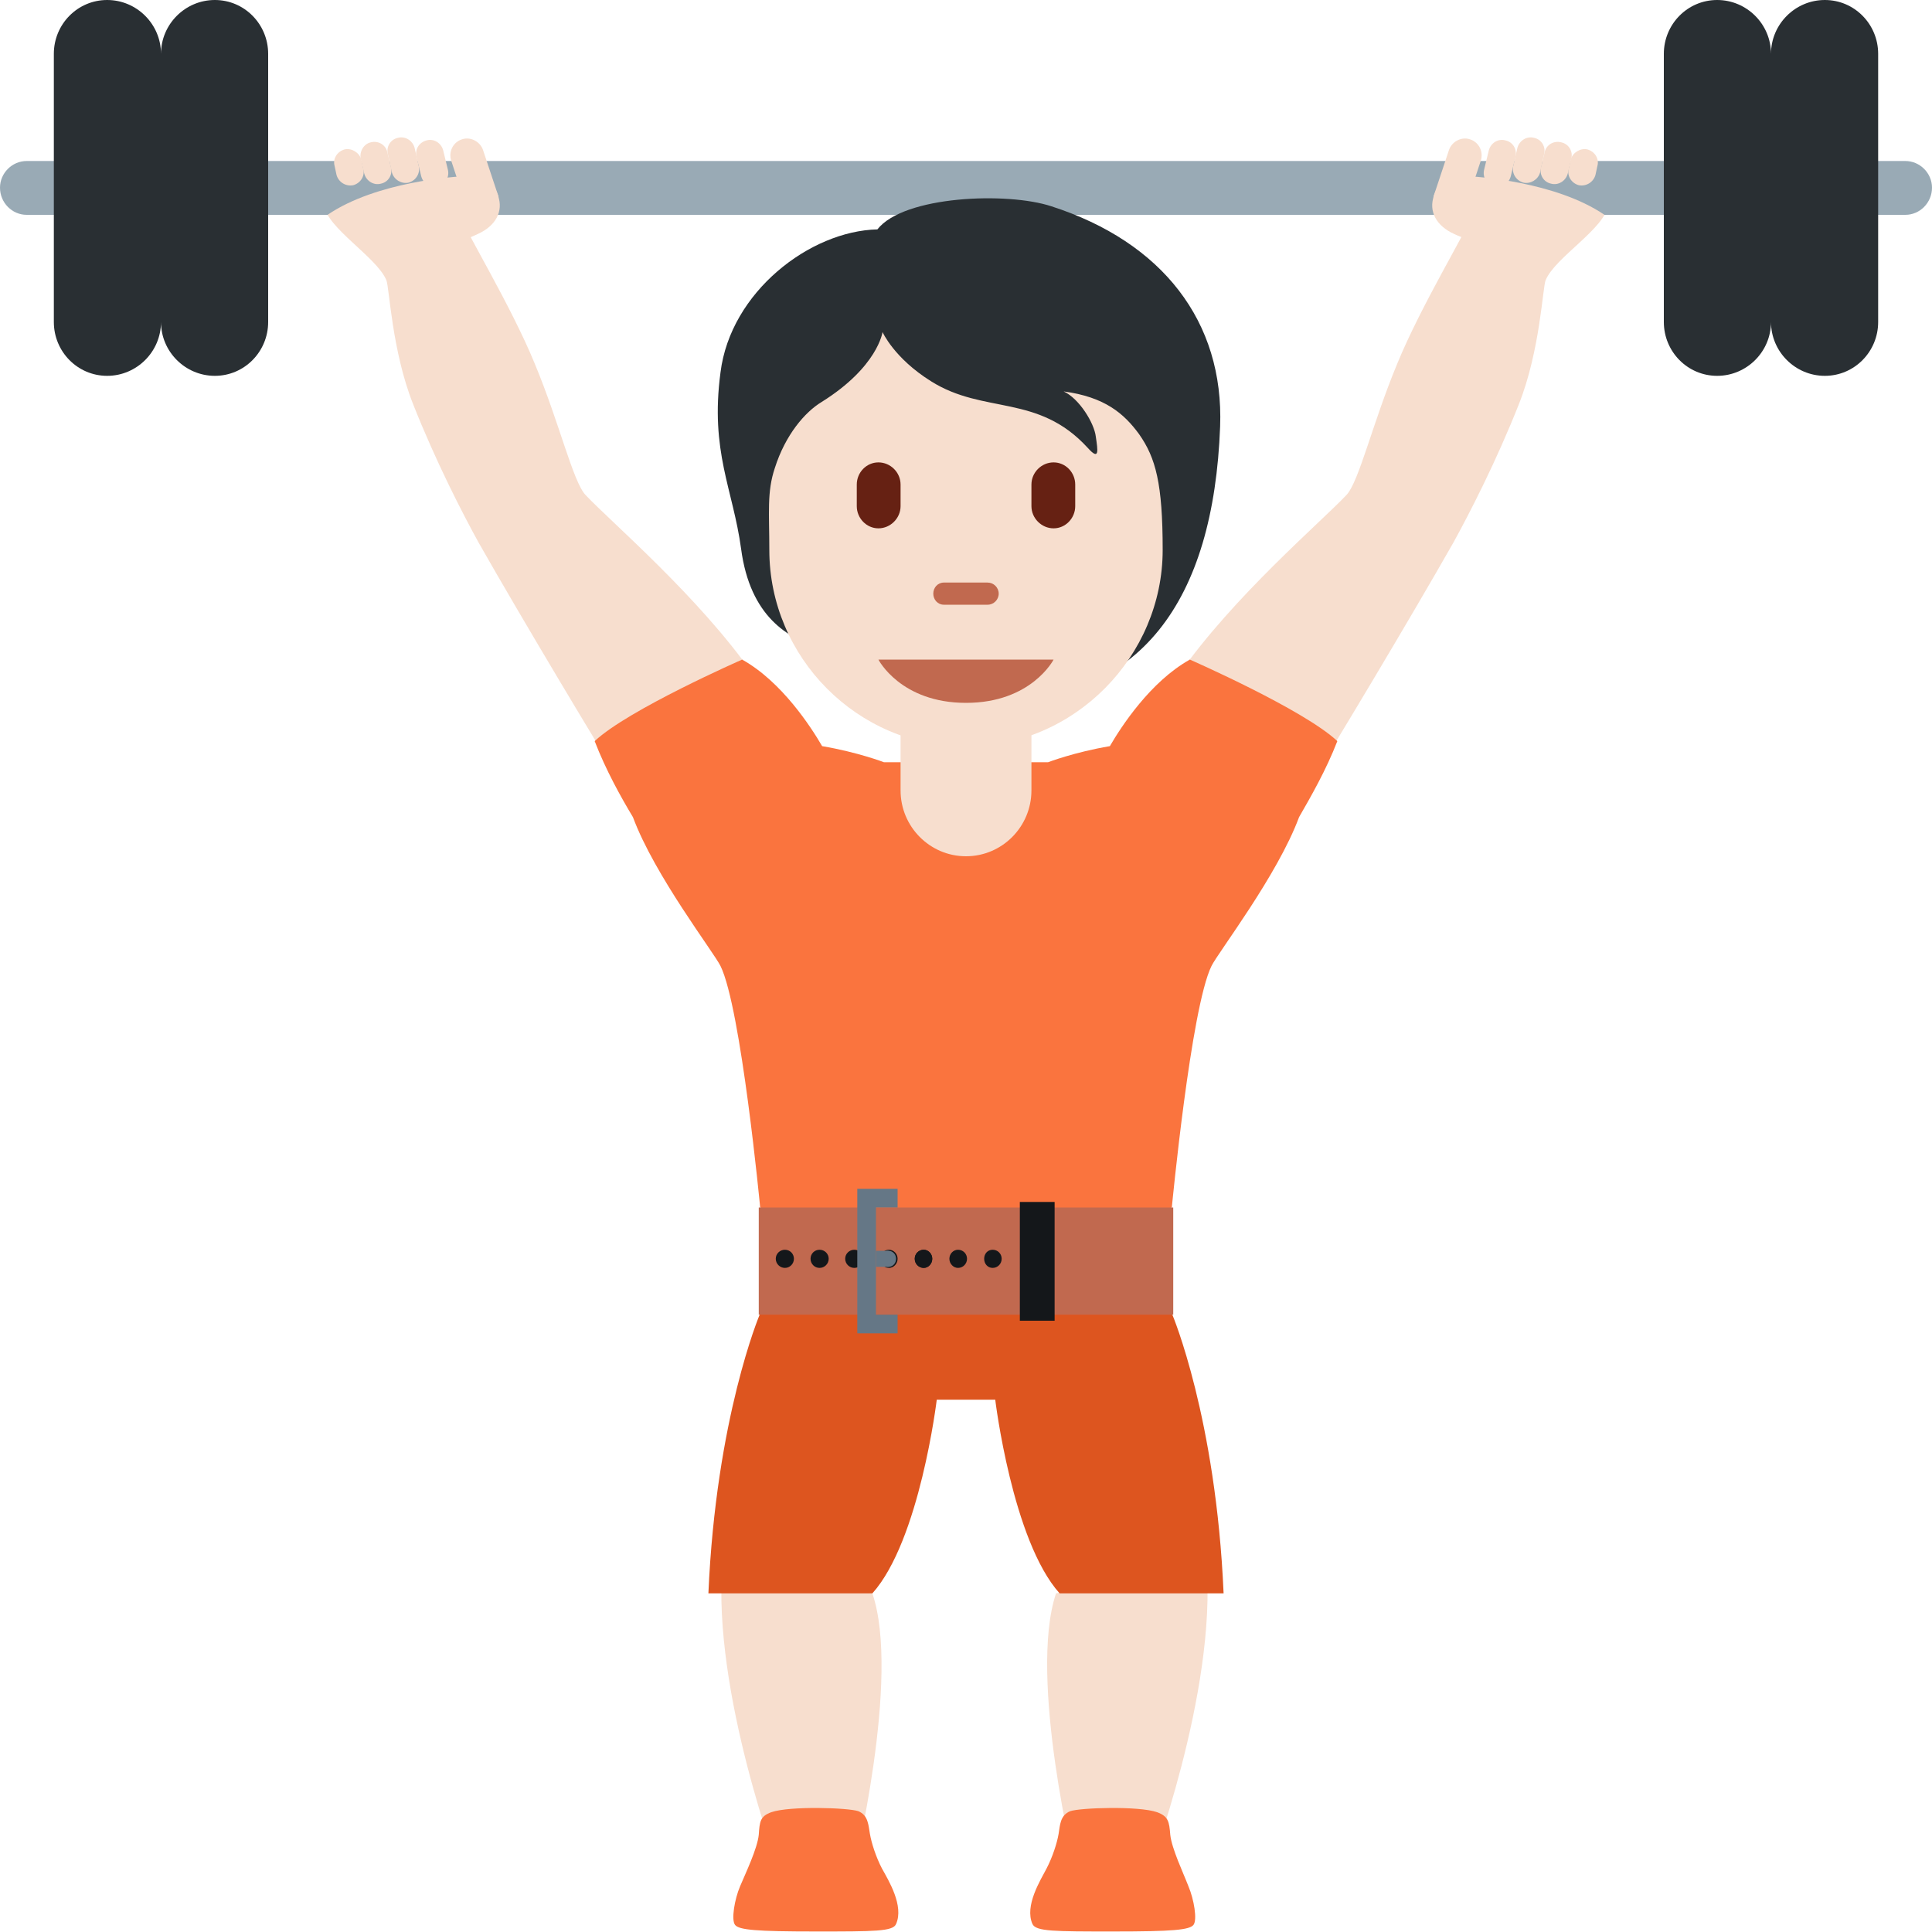 <?xml version="1.0" encoding="UTF-8"?>
<svg xmlns="http://www.w3.org/2000/svg" xmlns:xlink="http://www.w3.org/1999/xlink" width="15pt" height="15pt" viewBox="0 0 15 15" version="1.1">
<g id="surface1">
<path style=" stroke:none;fill-rule:nonzero;fill:rgb(96.863%,87.059%,80.784%);fill-opacity:1;" d="M 6.625 14.531 L 6.055 14.531 C 6.055 14.531 5.527 13.137 5.609 12.141 L 6.773 12.371 C 6.996 13.023 6.625 14.531 6.625 14.531 Z M 8.352 14.531 L 8.918 14.531 C 8.918 14.531 9.449 13.137 9.367 12.141 L 8.199 12.371 C 7.98 13.023 8.352 14.531 8.352 14.531 Z M 8.352 14.531 "/>
<path style=" stroke:none;fill-rule:nonzero;fill:rgb(98.039%,45.49%,24.314%);fill-opacity:1;" d="M 5.746 14.645 C 5.789 14.543 5.879 14.355 5.891 14.246 C 5.898 14.141 5.902 14.102 5.988 14.07 C 6.133 14.02 6.586 14.035 6.664 14.062 C 6.742 14.094 6.742 14.172 6.754 14.238 C 6.766 14.309 6.801 14.418 6.848 14.508 C 6.898 14.598 7.02 14.797 6.957 14.938 C 6.934 14.996 6.789 14.996 6.332 14.996 C 5.871 14.996 5.738 14.984 5.707 14.945 C 5.676 14.906 5.703 14.746 5.746 14.645 Z M 9.227 14.645 C 9.188 14.543 9.098 14.355 9.086 14.246 C 9.078 14.141 9.07 14.102 8.984 14.07 C 8.84 14.02 8.387 14.035 8.309 14.062 C 8.23 14.094 8.23 14.172 8.219 14.238 C 8.207 14.309 8.172 14.418 8.125 14.508 C 8.078 14.598 7.953 14.797 8.016 14.938 C 8.043 14.996 8.184 14.996 8.645 14.996 C 9.105 14.996 9.234 14.984 9.266 14.945 C 9.297 14.906 9.27 14.746 9.227 14.645 Z M 9.227 14.645 "/>
<path style=" stroke:none;fill-rule:nonzero;fill:rgb(96.863%,87.059%,80.784%);fill-opacity:1;" d="M 3.602 1.727 C 3.605 1.781 3.965 2.367 4.152 2.824 C 4.344 3.285 4.449 3.742 4.547 3.844 C 4.746 4.055 5.422 4.629 5.848 5.238 C 6.273 5.848 6.148 6.281 5.871 6.457 C 5.504 6.688 5.121 6.539 4.855 6.129 C 4.668 5.832 4.043 4.789 3.715 4.211 C 3.59 3.984 3.383 3.582 3.207 3.137 C 3.043 2.723 3.023 2.234 3 2.176 C 2.926 1.996 2.531 1.766 2.516 1.59 C 2.516 1.59 3.586 1.547 3.602 1.727 Z M 11.398 1.727 C 11.395 1.781 11.035 2.367 10.848 2.824 C 10.656 3.285 10.551 3.742 10.453 3.844 C 10.254 4.055 9.578 4.629 9.152 5.238 C 8.727 5.848 8.852 6.281 9.129 6.457 C 9.496 6.688 9.879 6.539 10.145 6.129 C 10.332 5.832 10.957 4.789 11.285 4.211 C 11.41 3.984 11.617 3.582 11.793 3.137 C 11.957 2.723 11.977 2.234 12 2.176 C 12.074 1.996 12.469 1.77 12.484 1.59 C 12.484 1.59 11.414 1.547 11.398 1.727 Z M 11.398 1.727 "/>
<path style=" stroke:none;fill-rule:nonzero;fill:rgb(60%,66.667%,70.98%);fill-opacity:1;" d="M 15 1.457 C 15 1.574 14.906 1.668 14.793 1.668 L 0.207 1.668 C 0.094 1.668 0 1.574 0 1.457 C 0 1.344 0.094 1.25 0.207 1.25 L 14.793 1.25 C 14.906 1.25 15 1.344 15 1.457 Z M 15 1.457 "/>
<path style=" stroke:none;fill-rule:nonzero;fill:rgb(16.078%,18.431%,20%);fill-opacity:1;" d="M 14.168 0 C 13.938 0 13.75 0.188 13.75 0.418 C 13.75 0.188 13.562 0 13.332 0 C 13.102 0 12.918 0.188 12.918 0.418 L 12.918 2.5 C 12.918 2.73 13.102 2.918 13.332 2.918 C 13.562 2.918 13.75 2.73 13.75 2.5 C 13.75 2.73 13.938 2.918 14.168 2.918 C 14.398 2.918 14.582 2.73 14.582 2.5 L 14.582 0.418 C 14.582 0.188 14.398 0 14.168 0 Z M 1.668 0 C 1.438 0 1.25 0.188 1.25 0.418 C 1.25 0.188 1.062 0 0.832 0 C 0.602 0 0.418 0.188 0.418 0.418 L 0.418 2.5 C 0.418 2.73 0.602 2.918 0.832 2.918 C 1.062 2.918 1.25 2.73 1.25 2.5 C 1.25 2.73 1.438 2.918 1.668 2.918 C 1.898 2.918 2.082 2.73 2.082 2.5 L 2.082 0.418 C 2.082 0.188 1.898 0 1.668 0 Z M 1.668 0 "/>
<path style=" stroke:none;fill-rule:nonzero;fill:rgb(98.039%,45.49%,24.314%);fill-opacity:1;" d="M 9.238 5.121 C 8.93 5.293 8.703 5.645 8.617 5.793 C 8.34 5.84 8.137 5.918 8.137 5.918 L 6.863 5.918 C 6.863 5.918 6.66 5.84 6.383 5.793 C 6.297 5.645 6.07 5.293 5.762 5.121 C 5.762 5.121 4.879 5.508 4.617 5.754 C 4.703 5.977 4.82 6.188 4.914 6.344 C 5.082 6.797 5.543 7.395 5.594 7.5 C 5.754 7.824 5.902 9.375 5.902 9.375 L 7.5 10 L 9.098 9.375 C 9.098 9.375 9.246 7.824 9.406 7.5 C 9.457 7.395 9.918 6.797 10.086 6.344 C 10.176 6.188 10.297 5.977 10.383 5.754 C 10.121 5.508 9.238 5.121 9.238 5.121 Z M 9.238 5.121 "/>
<path style=" stroke:none;fill-rule:nonzero;fill:rgb(96.863%,87.059%,80.784%);fill-opacity:1;" d="M 11.289 1.816 C 11.152 1.754 11.09 1.641 11.133 1.52 L 11.133 1.516 C 11.176 1.395 11.254 1.371 11.441 1.371 C 11.441 1.371 12.074 1.406 12.457 1.668 C 12.457 1.668 12.266 1.797 12.164 1.902 L 12.164 1.906 C 12.09 2.133 11.375 1.859 11.289 1.816 Z M 11.289 1.816 "/>
<path style=" stroke:none;fill-rule:nonzero;fill:rgb(96.863%,87.059%,80.784%);fill-opacity:1;" d="M 11.602 1.445 C 11.543 1.434 11.508 1.375 11.523 1.316 L 11.559 1.168 C 11.574 1.109 11.633 1.074 11.688 1.09 C 11.746 1.102 11.781 1.16 11.766 1.219 L 11.73 1.367 C 11.715 1.426 11.66 1.461 11.602 1.445 Z M 11.414 1.082 C 11.348 1.059 11.273 1.098 11.25 1.164 L 11.133 1.516 C 11.109 1.582 11.203 1.484 11.273 1.508 C 11.34 1.531 11.414 1.496 11.438 1.426 L 11.496 1.25 C 11.52 1.18 11.484 1.105 11.414 1.082 Z M 11.414 1.082 "/>
<path style=" stroke:none;fill-rule:nonzero;fill:rgb(96.863%,87.059%,80.784%);fill-opacity:1;" d="M 11.828 1.418 C 11.77 1.402 11.734 1.344 11.75 1.285 L 11.781 1.148 C 11.797 1.09 11.855 1.055 11.91 1.07 C 11.969 1.082 12.004 1.141 11.988 1.199 L 11.957 1.34 C 11.941 1.395 11.883 1.43 11.828 1.418 Z M 11.828 1.418 "/>
<path style=" stroke:none;fill-rule:nonzero;fill:rgb(96.863%,87.059%,80.784%);fill-opacity:1;" d="M 12.043 1.426 C 11.984 1.414 11.949 1.355 11.965 1.297 L 11.992 1.184 C 12.004 1.125 12.062 1.09 12.121 1.105 C 12.18 1.117 12.215 1.176 12.199 1.234 L 12.172 1.348 C 12.156 1.406 12.098 1.441 12.043 1.426 Z M 12.043 1.426 "/>
<path style=" stroke:none;fill-rule:nonzero;fill:rgb(96.863%,87.059%,80.784%);fill-opacity:1;" d="M 12.258 1.438 C 12.199 1.422 12.164 1.363 12.18 1.309 L 12.195 1.238 C 12.211 1.184 12.27 1.148 12.324 1.16 C 12.383 1.176 12.418 1.234 12.402 1.289 L 12.387 1.359 C 12.371 1.414 12.316 1.449 12.258 1.438 Z M 12.258 1.438 "/>
<path style=" stroke:none;fill-rule:nonzero;fill:rgb(96.863%,87.059%,80.784%);fill-opacity:1;" d="M 3.711 1.816 C 3.848 1.754 3.91 1.641 3.867 1.52 L 3.867 1.516 C 3.824 1.395 3.746 1.371 3.559 1.371 C 3.559 1.371 2.926 1.406 2.543 1.668 C 2.543 1.668 2.73 1.801 2.836 1.906 C 2.875 2.027 3.402 1.965 3.711 1.816 Z M 3.711 1.816 "/>
<path style=" stroke:none;fill-rule:nonzero;fill:rgb(96.863%,87.059%,80.784%);fill-opacity:1;" d="M 3.398 1.445 C 3.457 1.434 3.492 1.375 3.477 1.316 L 3.441 1.168 C 3.426 1.109 3.367 1.074 3.312 1.09 C 3.254 1.105 3.219 1.16 3.234 1.219 L 3.27 1.367 C 3.285 1.426 3.34 1.461 3.398 1.445 Z M 3.586 1.082 C 3.652 1.059 3.727 1.098 3.75 1.164 L 3.867 1.516 C 3.891 1.582 3.797 1.484 3.727 1.508 C 3.66 1.531 3.586 1.496 3.562 1.426 L 3.504 1.25 C 3.48 1.18 3.516 1.105 3.586 1.082 Z M 3.586 1.082 "/>
<path style=" stroke:none;fill-rule:nonzero;fill:rgb(96.863%,87.059%,80.784%);fill-opacity:1;" d="M 3.172 1.418 C 3.23 1.402 3.266 1.344 3.25 1.285 L 3.219 1.148 C 3.203 1.09 3.145 1.055 3.09 1.07 C 3.031 1.082 2.996 1.141 3.012 1.199 L 3.043 1.34 C 3.059 1.395 3.117 1.43 3.172 1.418 Z M 3.172 1.418 "/>
<path style=" stroke:none;fill-rule:nonzero;fill:rgb(96.863%,87.059%,80.784%);fill-opacity:1;" d="M 2.957 1.426 C 3.016 1.414 3.051 1.355 3.035 1.297 L 3.008 1.184 C 2.996 1.125 2.938 1.09 2.879 1.105 C 2.824 1.117 2.789 1.176 2.801 1.234 L 2.828 1.348 C 2.844 1.406 2.902 1.441 2.957 1.426 Z M 2.957 1.426 "/>
<path style=" stroke:none;fill-rule:nonzero;fill:rgb(96.863%,87.059%,80.784%);fill-opacity:1;" d="M 2.742 1.438 C 2.801 1.422 2.836 1.363 2.82 1.309 L 2.805 1.238 C 2.789 1.184 2.73 1.148 2.676 1.16 C 2.617 1.176 2.582 1.234 2.598 1.289 L 2.613 1.359 C 2.629 1.414 2.684 1.449 2.742 1.438 Z M 2.742 1.438 "/>
<path style=" stroke:none;fill-rule:nonzero;fill:rgb(86.667%,33.333%,12.157%);fill-opacity:1;" d="M 9.102 10.207 L 7.5 9.582 L 5.898 10.207 C 5.898 10.207 5.559 11.008 5.5 12.371 L 6.773 12.371 C 7.141 11.961 7.273 10.867 7.273 10.867 L 7.727 10.867 C 7.727 10.867 7.859 11.961 8.227 12.371 L 9.5 12.371 C 9.441 11.008 9.102 10.207 9.102 10.207 Z M 9.102 10.207 "/>
<path style=" stroke:none;fill-rule:nonzero;fill:rgb(75.686%,41.176%,30.98%);fill-opacity:1;" d="M 5.891 9.375 L 9.109 9.375 L 9.109 10.207 L 5.891 10.207 Z M 5.891 9.375 "/>
<path style=" stroke:none;fill-rule:nonzero;fill:rgb(7.843%,9.02%,10.196%);fill-opacity:1;" d="M 7.918 9.332 L 8.188 9.332 L 8.188 10.254 L 7.918 10.254 Z M 7.918 9.332 "/>
<path style=" stroke:none;fill-rule:nonzero;fill:rgb(7.843%,9.02%,10.196%);fill-opacity:1;" d="M 7.777 9.773 C 7.777 9.812 7.746 9.844 7.707 9.844 C 7.668 9.844 7.641 9.812 7.641 9.773 C 7.641 9.734 7.668 9.703 7.707 9.703 C 7.746 9.703 7.777 9.734 7.777 9.773 Z M 7.777 9.773 "/>
<path style=" stroke:none;fill-rule:nonzero;fill:rgb(7.843%,9.02%,10.196%);fill-opacity:1;" d="M 7.508 9.773 C 7.508 9.812 7.477 9.844 7.438 9.844 C 7.402 9.844 7.371 9.812 7.371 9.773 C 7.371 9.734 7.402 9.703 7.438 9.703 C 7.477 9.703 7.508 9.734 7.508 9.773 Z M 7.508 9.773 "/>
<path style=" stroke:none;fill-rule:nonzero;fill:rgb(7.843%,9.02%,10.196%);fill-opacity:1;" d="M 7.238 9.773 C 7.238 9.812 7.207 9.844 7.172 9.844 C 7.133 9.844 7.102 9.812 7.102 9.773 C 7.102 9.734 7.133 9.703 7.172 9.703 C 7.207 9.703 7.238 9.734 7.238 9.773 Z M 7.238 9.773 "/>
<path style=" stroke:none;fill-rule:nonzero;fill:rgb(7.843%,9.02%,10.196%);fill-opacity:1;" d="M 6.969 9.773 C 6.969 9.812 6.938 9.844 6.902 9.844 C 6.863 9.844 6.832 9.812 6.832 9.773 C 6.832 9.734 6.863 9.703 6.902 9.703 C 6.938 9.703 6.969 9.734 6.969 9.773 Z M 6.969 9.773 "/>
<path style=" stroke:none;fill-rule:nonzero;fill:rgb(7.843%,9.02%,10.196%);fill-opacity:1;" d="M 6.703 9.773 C 6.703 9.812 6.672 9.844 6.633 9.844 C 6.594 9.844 6.562 9.812 6.562 9.773 C 6.562 9.734 6.594 9.703 6.633 9.703 C 6.672 9.703 6.703 9.734 6.703 9.773 Z M 6.703 9.773 "/>
<path style=" stroke:none;fill-rule:nonzero;fill:rgb(7.843%,9.02%,10.196%);fill-opacity:1;" d="M 6.434 9.773 C 6.434 9.812 6.402 9.844 6.363 9.844 C 6.324 9.844 6.293 9.812 6.293 9.773 C 6.293 9.734 6.324 9.703 6.363 9.703 C 6.402 9.703 6.434 9.734 6.434 9.773 Z M 6.434 9.773 "/>
<path style=" stroke:none;fill-rule:nonzero;fill:rgb(7.843%,9.02%,10.196%);fill-opacity:1;" d="M 6.164 9.773 C 6.164 9.812 6.133 9.844 6.094 9.844 C 6.055 9.844 6.023 9.812 6.023 9.773 C 6.023 9.734 6.055 9.703 6.094 9.703 C 6.133 9.703 6.164 9.734 6.164 9.773 Z M 6.164 9.773 "/>
<path style=" stroke:none;fill-rule:nonzero;fill:rgb(7.843%,9.02%,10.196%);fill-opacity:1;" d="M 7.238 9.773 C 7.238 9.812 7.207 9.844 7.172 9.844 C 7.133 9.844 7.102 9.812 7.102 9.773 C 7.102 9.734 7.133 9.703 7.172 9.703 C 7.207 9.703 7.238 9.734 7.238 9.773 Z M 7.238 9.773 "/>
<path style=" stroke:none;fill-rule:nonzero;fill:rgb(39.608%,46.667%,52.549%);fill-opacity:1;" d="M 6.957 9.773 C 6.957 9.809 6.93 9.836 6.898 9.836 C 6.863 9.836 6.836 9.809 6.836 9.773 C 6.836 9.738 6.863 9.711 6.898 9.711 C 6.93 9.711 6.957 9.738 6.957 9.773 Z M 6.957 9.773 "/>
<path style=" stroke:none;fill-rule:nonzero;fill:rgb(39.608%,46.667%,52.549%);fill-opacity:1;" d="M 6.801 9.711 L 6.898 9.711 L 6.898 9.836 L 6.801 9.836 Z M 6.801 9.711 "/>
<path style=" stroke:none;fill-rule:nonzero;fill:rgb(39.608%,46.667%,52.549%);fill-opacity:1;" d="M 6.969 10.352 L 6.656 10.352 L 6.656 9.23 L 6.969 9.23 L 6.969 9.375 L 6.801 9.375 L 6.801 10.207 L 6.969 10.207 Z M 6.969 10.352 "/>
<path style=" stroke:none;fill-rule:nonzero;fill:rgb(16.078%,18.431%,20%);fill-opacity:1;" d="M 8.164 1.602 C 7.82 1.488 7.016 1.52 6.812 1.781 C 6.289 1.793 5.672 2.266 5.594 2.891 C 5.512 3.508 5.691 3.797 5.754 4.262 C 5.824 4.789 6.121 4.957 6.359 5.027 C 6.699 5.477 7.062 5.457 7.668 5.457 C 8.859 5.457 9.422 4.664 9.473 3.312 C 9.504 2.496 9.023 1.879 8.164 1.602 Z M 8.164 1.602 "/>
<path style=" stroke:none;fill-rule:nonzero;fill:rgb(96.863%,87.059%,80.784%);fill-opacity:1;" d="M 6.992 5.121 L 6.992 6.137 C 6.992 6.418 7.219 6.648 7.5 6.648 C 7.781 6.648 8.008 6.418 8.008 6.137 L 8.008 5.121 Z M 6.992 5.121 "/>
<path style=" stroke:none;fill-rule:nonzero;fill:rgb(96.863%,87.059%,80.784%);fill-opacity:1;" d="M 8.844 3.371 C 8.727 3.211 8.578 3.082 8.258 3.039 C 8.379 3.094 8.496 3.285 8.508 3.391 C 8.523 3.496 8.539 3.582 8.445 3.477 C 8.059 3.055 7.641 3.219 7.23 2.961 C 6.941 2.781 6.852 2.578 6.852 2.578 C 6.852 2.578 6.816 2.848 6.379 3.121 C 6.25 3.199 6.098 3.375 6.016 3.633 C 5.953 3.82 5.973 3.984 5.973 4.27 C 5.973 5.102 6.656 5.797 7.5 5.797 C 8.344 5.797 9.027 5.094 9.027 4.27 C 9.027 3.754 8.973 3.555 8.844 3.371 Z M 8.844 3.371 "/>
<path style=" stroke:none;fill-rule:nonzero;fill:rgb(75.686%,41.176%,30.98%);fill-opacity:1;" d="M 8.18 5.121 L 6.82 5.121 C 6.82 5.121 6.992 5.457 7.5 5.457 C 8.008 5.457 8.18 5.121 8.18 5.121 Z M 7.668 4.695 L 7.328 4.695 C 7.281 4.695 7.246 4.656 7.246 4.609 C 7.246 4.562 7.281 4.523 7.328 4.523 L 7.668 4.523 C 7.715 4.523 7.754 4.562 7.754 4.609 C 7.754 4.656 7.715 4.695 7.668 4.695 Z M 7.668 4.695 "/>
<path style=" stroke:none;fill-rule:nonzero;fill:rgb(40%,12.941%,7.451%);fill-opacity:1;" d="M 6.82 4.102 C 6.727 4.102 6.652 4.023 6.652 3.93 L 6.652 3.762 C 6.652 3.668 6.727 3.59 6.82 3.59 C 6.914 3.59 6.992 3.668 6.992 3.762 L 6.992 3.93 C 6.992 4.023 6.914 4.102 6.82 4.102 Z M 8.18 4.102 C 8.086 4.102 8.008 4.023 8.008 3.93 L 8.008 3.762 C 8.008 3.668 8.086 3.59 8.18 3.59 C 8.273 3.59 8.348 3.668 8.348 3.762 L 8.348 3.93 C 8.348 4.023 8.273 4.102 8.18 4.102 Z M 8.18 4.102 "/>
</g>
</svg>
